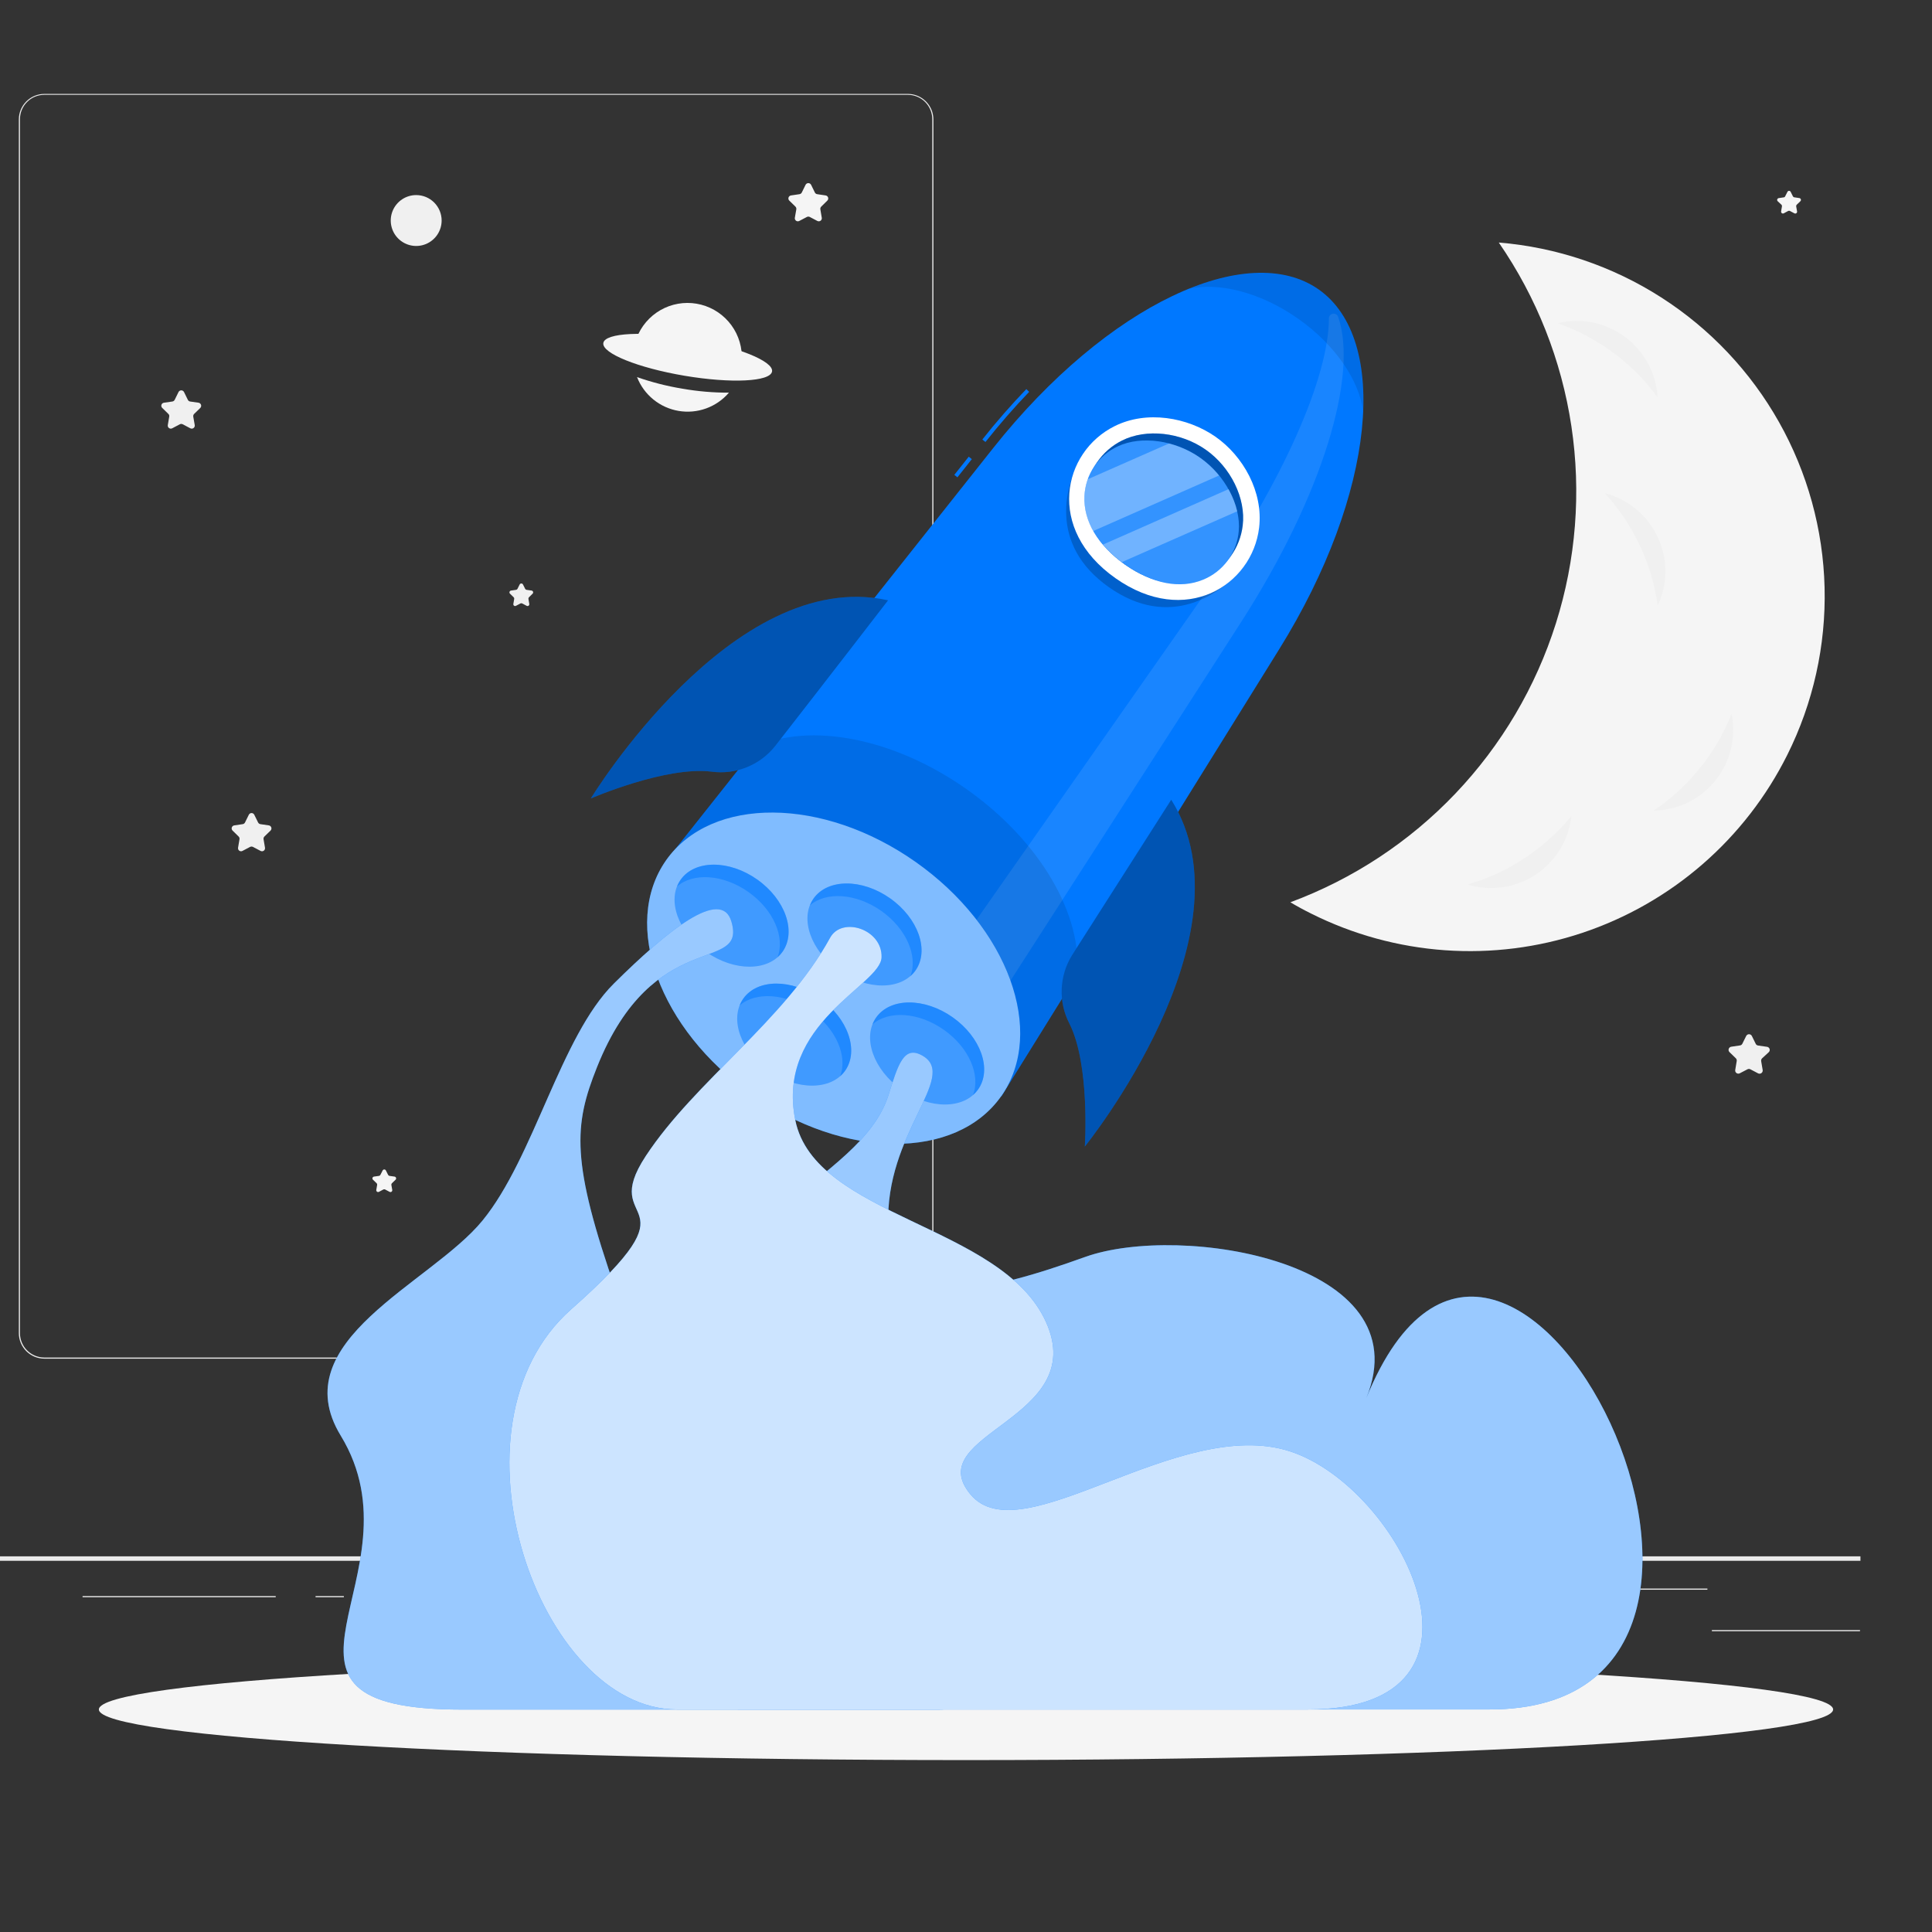 <svg width="100%"  viewBox="0 0 432 432" fill="none" xmlns="http://www.w3.org/2000/svg">
<rect x="0" y="0" width="432" height="432" fill="#333333" stroke="none"/>
<g clip-path="url(#clip0)">
<path d="M416 348H-34V349H416V348Z" fill="#EBEBEB"/>
<path d="M415.901 364.49H382.781V364.74H415.901V364.49Z" fill="#EBEBEB"/>
<path d="M297.221 367.21H288.531V367.46H297.221V367.21Z" fill="#EBEBEB"/>
<path d="M381.78 355.21H362.59V355.46H381.78V355.21Z" fill="#EBEBEB"/>
<path d="M61.651 356.89H18.461V357.14H61.651V356.89Z" fill="#EBEBEB"/>
<path d="M76.889 356.89H70.559V357.14H76.889V356.89Z" fill="#EBEBEB"/>
<path d="M191.149 361.11H97.469V361.36H191.149V361.11Z" fill="#EBEBEB"/>
<path d="M203.001 303.8H9.911C8.398 303.797 6.948 303.195 5.88 302.124C4.811 301.053 4.211 299.603 4.211 298.09V26.66C4.224 25.156 4.83 23.718 5.897 22.658C6.965 21.599 8.407 21.003 9.911 21H203.001C204.515 21 205.968 21.602 207.039 22.672C208.109 23.743 208.711 25.196 208.711 26.71V298.09C208.711 299.604 208.109 301.057 207.039 302.128C205.968 303.198 204.515 303.8 203.001 303.8ZM9.911 21.2C8.465 21.203 7.078 21.779 6.057 22.803C5.035 23.826 4.461 25.214 4.461 26.66V298.09C4.461 299.536 5.035 300.924 6.057 301.947C7.078 302.971 8.465 303.547 9.911 303.55H203.001C204.448 303.547 205.835 302.971 206.859 301.948C207.882 300.924 208.458 299.537 208.461 298.09V26.66C208.458 25.213 207.882 23.826 206.859 22.802C205.835 21.779 204.448 21.203 203.001 21.2H9.911Z" fill="#EBEBEB"/>
<path d="M181.37 41.34L182.21 43.05C182.259 43.15 182.333 43.236 182.423 43.301C182.514 43.365 182.62 43.407 182.73 43.42L184.62 43.7C184.745 43.719 184.862 43.773 184.959 43.855C185.055 43.938 185.126 44.045 185.164 44.165C185.203 44.286 185.207 44.415 185.176 44.538C185.145 44.66 185.081 44.772 184.99 44.86L183.63 46.2C183.55 46.276 183.49 46.37 183.455 46.475C183.42 46.58 183.412 46.691 183.43 46.8L183.75 48.68C183.774 48.807 183.762 48.938 183.714 49.059C183.666 49.179 183.584 49.283 183.479 49.358C183.374 49.434 183.25 49.478 183.121 49.485C182.992 49.493 182.863 49.463 182.75 49.4L181.06 48.51C180.963 48.461 180.855 48.435 180.745 48.435C180.636 48.435 180.528 48.461 180.43 48.51L178.73 49.4C178.617 49.463 178.489 49.493 178.36 49.485C178.23 49.478 178.106 49.434 178.001 49.358C177.896 49.283 177.815 49.179 177.767 49.059C177.719 48.938 177.706 48.807 177.73 48.68L178.06 46.8C178.076 46.691 178.067 46.58 178.032 46.476C177.997 46.372 177.938 46.277 177.86 46.2L176.49 44.86C176.399 44.771 176.335 44.659 176.305 44.535C176.274 44.412 176.279 44.282 176.319 44.162C176.359 44.041 176.431 43.934 176.529 43.852C176.626 43.77 176.744 43.718 176.87 43.7L178.76 43.42C178.87 43.405 178.975 43.363 179.066 43.299C179.156 43.234 179.23 43.149 179.28 43.05L180.12 41.34C180.176 41.221 180.264 41.121 180.375 41.05C180.486 40.98 180.614 40.942 180.745 40.942C180.876 40.942 181.005 40.98 181.116 41.05C181.226 41.121 181.315 41.221 181.37 41.34Z" fill="#F5F5F5"/>
<path d="M56.862 182.19L57.712 183.91C57.761 184.008 57.833 184.093 57.922 184.158C58.01 184.222 58.113 184.264 58.222 184.28L60.112 184.56C60.238 184.578 60.356 184.63 60.454 184.712C60.551 184.794 60.624 184.901 60.663 185.022C60.703 185.142 60.708 185.272 60.677 185.395C60.647 185.519 60.583 185.631 60.492 185.72L59.122 187.05C59.043 187.129 58.985 187.226 58.952 187.332C58.919 187.438 58.912 187.551 58.932 187.66L59.252 189.54C59.276 189.667 59.263 189.799 59.215 189.919C59.167 190.039 59.086 190.143 58.981 190.218C58.876 190.294 58.752 190.338 58.623 190.345C58.493 190.353 58.365 190.323 58.252 190.26L56.562 189.37C56.462 189.321 56.353 189.295 56.242 189.295C56.131 189.295 56.021 189.321 55.922 189.37L54.232 190.26C54.119 190.323 53.99 190.353 53.861 190.345C53.732 190.338 53.608 190.294 53.503 190.218C53.398 190.143 53.316 190.039 53.269 189.919C53.221 189.799 53.208 189.667 53.232 189.54L53.552 187.66C53.572 187.551 53.565 187.438 53.532 187.332C53.499 187.226 53.44 187.129 53.362 187.05L52.002 185.72C51.911 185.631 51.847 185.519 51.816 185.395C51.786 185.272 51.791 185.142 51.831 185.022C51.87 184.901 51.943 184.794 52.04 184.712C52.138 184.63 52.256 184.578 52.382 184.56L54.272 184.28C54.38 184.264 54.484 184.222 54.572 184.158C54.661 184.093 54.733 184.008 54.782 183.91L55.632 182.19C55.687 182.073 55.774 181.975 55.883 181.906C55.992 181.837 56.118 181.8 56.247 181.8C56.376 181.8 56.502 181.837 56.611 181.906C56.72 181.975 56.807 182.073 56.862 182.19Z" fill="#F0F0F0"/>
<path d="M41.162 87.69L42.002 89.4C42.05 89.5 42.122 89.586 42.211 89.652C42.299 89.718 42.403 89.762 42.512 89.78L44.402 90.05C44.528 90.07 44.646 90.124 44.742 90.207C44.839 90.289 44.911 90.397 44.951 90.518C44.99 90.639 44.995 90.769 44.965 90.893C44.935 91.017 44.872 91.13 44.782 91.22L43.412 92.55C43.334 92.628 43.276 92.722 43.241 92.826C43.207 92.931 43.197 93.041 43.212 93.15L43.542 95.04C43.566 95.167 43.553 95.298 43.505 95.419C43.457 95.539 43.376 95.643 43.271 95.718C43.166 95.794 43.042 95.838 42.913 95.845C42.783 95.853 42.655 95.823 42.542 95.76L40.852 94.87C40.754 94.816 40.644 94.787 40.532 94.787C40.42 94.787 40.31 94.816 40.212 94.87L38.522 95.76C38.409 95.823 38.28 95.853 38.151 95.845C38.022 95.838 37.898 95.794 37.793 95.718C37.688 95.643 37.606 95.539 37.559 95.419C37.511 95.298 37.498 95.167 37.522 95.04L37.842 93.15C37.862 93.041 37.855 92.929 37.82 92.824C37.785 92.719 37.724 92.625 37.642 92.55L36.282 91.22C36.188 91.132 36.121 91.02 36.089 90.896C36.056 90.772 36.059 90.641 36.098 90.518C36.137 90.396 36.209 90.287 36.307 90.204C36.405 90.121 36.525 90.068 36.652 90.05L38.542 89.78C38.652 89.762 38.757 89.718 38.847 89.652C38.938 89.586 39.011 89.5 39.062 89.4L39.902 87.69C39.956 87.568 40.045 87.465 40.156 87.392C40.268 87.32 40.399 87.281 40.532 87.281C40.665 87.281 40.795 87.32 40.907 87.392C41.019 87.465 41.108 87.568 41.162 87.69Z" fill="#F0F0F0"/>
<path d="M116.928 130.67L117.428 131.67C117.459 131.728 117.503 131.779 117.557 131.817C117.611 131.855 117.673 131.88 117.738 131.89L118.868 132.05C118.943 132.062 119.014 132.095 119.071 132.145C119.129 132.194 119.172 132.259 119.195 132.332C119.218 132.405 119.22 132.482 119.201 132.556C119.182 132.63 119.143 132.697 119.088 132.75L118.278 133.55C118.23 133.595 118.194 133.652 118.173 133.715C118.152 133.778 118.147 133.845 118.158 133.91L118.348 135.03C118.364 135.105 118.358 135.184 118.33 135.256C118.303 135.328 118.255 135.391 118.192 135.436C118.13 135.482 118.056 135.508 117.979 135.512C117.902 135.516 117.825 135.498 117.758 135.46L116.758 134.93C116.699 134.9 116.634 134.885 116.568 134.885C116.502 134.885 116.437 134.9 116.378 134.93L115.378 135.46C115.311 135.498 115.235 135.516 115.157 135.512C115.08 135.508 115.006 135.482 114.944 135.436C114.881 135.391 114.834 135.328 114.806 135.256C114.778 135.184 114.772 135.105 114.788 135.03L114.978 133.91C114.989 133.845 114.984 133.778 114.964 133.715C114.943 133.652 114.906 133.595 114.858 133.55L114.038 132.75C113.983 132.696 113.944 132.628 113.926 132.554C113.908 132.479 113.911 132.401 113.935 132.328C113.959 132.255 114.003 132.19 114.061 132.141C114.12 132.092 114.192 132.06 114.268 132.05L115.398 131.89C115.463 131.88 115.526 131.855 115.579 131.817C115.633 131.779 115.677 131.728 115.708 131.67L116.208 130.67C116.245 130.608 116.298 130.556 116.361 130.521C116.424 130.485 116.496 130.466 116.568 130.466C116.641 130.466 116.712 130.485 116.775 130.521C116.838 130.556 116.891 130.608 116.928 130.67Z" fill="#F0F0F0"/>
<path d="M86.279 261.7L86.779 262.7C86.809 262.76 86.853 262.812 86.907 262.852C86.96 262.892 87.023 262.918 87.089 262.93L88.219 263.09C88.295 263.1 88.367 263.132 88.425 263.181C88.484 263.23 88.528 263.295 88.552 263.368C88.576 263.441 88.579 263.519 88.561 263.594C88.543 263.669 88.504 263.736 88.449 263.79L87.629 264.58C87.581 264.627 87.544 264.686 87.523 264.75C87.502 264.815 87.498 264.883 87.509 264.95L87.709 266.07C87.722 266.146 87.713 266.224 87.684 266.295C87.655 266.367 87.606 266.428 87.544 266.473C87.481 266.518 87.407 266.544 87.33 266.549C87.253 266.554 87.177 266.537 87.109 266.5L86.109 265.97C86.05 265.94 85.985 265.925 85.919 265.925C85.853 265.925 85.788 265.94 85.729 265.97L84.729 266.5C84.661 266.534 84.586 266.549 84.511 266.543C84.435 266.537 84.363 266.51 84.302 266.465C84.241 266.421 84.194 266.361 84.165 266.291C84.136 266.221 84.127 266.145 84.139 266.07L84.329 264.95C84.341 264.884 84.338 264.816 84.319 264.752C84.3 264.687 84.265 264.628 84.219 264.58L83.399 263.79C83.344 263.737 83.305 263.67 83.286 263.596C83.267 263.522 83.269 263.445 83.292 263.372C83.315 263.299 83.358 263.234 83.415 263.185C83.473 263.135 83.544 263.102 83.619 263.09L84.749 262.93C84.815 262.92 84.879 262.894 84.933 262.854C84.987 262.814 85.03 262.761 85.059 262.7L85.569 261.7C85.605 261.638 85.657 261.586 85.719 261.55C85.781 261.514 85.852 261.495 85.924 261.495C85.996 261.495 86.066 261.514 86.129 261.55C86.191 261.586 86.243 261.638 86.279 261.7Z" fill="#F5F5F5"/>
<path d="M400.4 42.9L400.9 43.9C400.929 43.96 400.973 44.012 401.027 44.05C401.081 44.089 401.144 44.113 401.21 44.12L402.34 44.29C402.416 44.3 402.488 44.332 402.547 44.381C402.606 44.431 402.65 44.495 402.674 44.568C402.698 44.641 402.701 44.719 402.683 44.794C402.664 44.868 402.625 44.936 402.57 44.99L401.75 45.78C401.703 45.826 401.667 45.883 401.646 45.945C401.625 46.008 401.62 46.075 401.63 46.14L401.83 47.27C401.844 47.346 401.835 47.424 401.806 47.495C401.777 47.567 401.728 47.628 401.665 47.673C401.603 47.718 401.529 47.744 401.452 47.749C401.375 47.754 401.298 47.737 401.23 47.7L400.23 47.17C400.172 47.14 400.106 47.124 400.04 47.124C399.974 47.124 399.909 47.14 399.85 47.17L398.85 47.7C398.783 47.734 398.708 47.749 398.632 47.743C398.557 47.737 398.485 47.71 398.424 47.666C398.363 47.621 398.315 47.56 398.286 47.491C398.258 47.421 398.249 47.345 398.26 47.27L398.45 46.14C398.462 46.075 398.458 46.009 398.439 45.947C398.42 45.884 398.386 45.827 398.34 45.78L397.5 45C397.446 44.947 397.407 44.88 397.388 44.806C397.369 44.732 397.371 44.655 397.394 44.582C397.417 44.509 397.459 44.444 397.517 44.395C397.575 44.345 397.645 44.312 397.72 44.3L398.85 44.13C398.917 44.124 398.98 44.1 399.035 44.062C399.089 44.023 399.133 43.971 399.16 43.91L399.67 42.91C399.701 42.839 399.751 42.779 399.816 42.736C399.88 42.693 399.955 42.67 400.032 42.669C400.109 42.667 400.185 42.689 400.25 42.73C400.316 42.771 400.368 42.83 400.4 42.9Z" fill="#F5F5F5"/>
<path d="M391.712 231.63L392.582 233.4C392.631 233.503 392.706 233.591 392.798 233.658C392.891 233.724 392.999 233.766 393.112 233.78L395.112 234.07C395.242 234.088 395.365 234.142 395.467 234.226C395.568 234.311 395.643 234.422 395.684 234.547C395.725 234.673 395.729 234.807 395.697 234.935C395.665 235.063 395.597 235.179 395.502 235.27L394.002 236.65C393.921 236.732 393.861 236.832 393.826 236.941C393.792 237.051 393.783 237.167 393.802 237.28L394.142 239.28C394.159 239.406 394.142 239.534 394.092 239.651C394.043 239.768 393.963 239.87 393.86 239.946C393.758 240.021 393.638 240.068 393.511 240.081C393.385 240.094 393.257 240.073 393.142 240.02L391.392 239.1C391.29 239.046 391.177 239.017 391.062 239.017C390.947 239.017 390.833 239.046 390.732 239.1L389.002 240C388.886 240.057 388.758 240.081 388.63 240.069C388.502 240.058 388.38 240.011 388.276 239.935C388.173 239.858 388.093 239.755 388.044 239.636C387.996 239.517 387.981 239.387 388.002 239.26L388.332 237.26C388.353 237.147 388.346 237.03 388.311 236.92C388.276 236.81 388.214 236.71 388.132 236.63L386.712 235.25C386.62 235.157 386.556 235.04 386.526 234.912C386.497 234.785 386.503 234.652 386.544 234.528C386.586 234.403 386.661 234.293 386.761 234.209C386.861 234.125 386.982 234.07 387.112 234.05L389.062 233.76C389.175 233.746 389.283 233.704 389.375 233.638C389.468 233.571 389.542 233.483 389.592 233.38L390.472 231.61C390.535 231.501 390.627 231.41 390.737 231.348C390.847 231.286 390.971 231.254 391.098 231.256C391.224 231.258 391.348 231.294 391.456 231.359C391.563 231.425 391.652 231.519 391.712 231.63Z" fill="#F0F0F0"/>
<path d="M284.59 65.89C284.59 66.153 284.512 66.41 284.366 66.629C284.219 66.848 284.012 67.018 283.769 67.119C283.526 67.219 283.258 67.246 283 67.194C282.742 67.143 282.505 67.016 282.319 66.831C282.133 66.644 282.007 66.407 281.955 66.15C281.904 65.891 281.93 65.624 282.031 65.381C282.132 65.138 282.302 64.93 282.521 64.784C282.739 64.638 282.997 64.56 283.26 64.56C283.612 64.56 283.951 64.7 284.2 64.95C284.45 65.199 284.59 65.537 284.59 65.89Z" fill="#F0F0F0"/>
<path d="M322.762 323.67C322.762 323.933 322.684 324.19 322.537 324.409C322.391 324.628 322.184 324.798 321.941 324.899C321.698 324.999 321.43 325.026 321.172 324.974C320.914 324.923 320.677 324.796 320.491 324.61C320.305 324.424 320.178 324.187 320.127 323.929C320.076 323.671 320.102 323.404 320.203 323.161C320.303 322.918 320.474 322.71 320.693 322.564C320.911 322.418 321.169 322.34 321.432 322.34C321.607 322.339 321.78 322.372 321.942 322.439C322.104 322.505 322.251 322.603 322.375 322.727C322.499 322.85 322.597 322.997 322.663 323.159C322.729 323.321 322.763 323.495 322.762 323.67Z" fill="#F5F5F5"/>
<path d="M98.751 49.31C98.751 50.435 98.417 51.535 97.792 52.471C97.167 53.407 96.278 54.136 95.239 54.567C94.199 54.998 93.055 55.11 91.951 54.891C90.847 54.671 89.833 54.129 89.038 53.333C88.242 52.538 87.7 51.524 87.48 50.42C87.261 49.316 87.374 48.172 87.804 47.133C88.235 46.093 88.964 45.204 89.9 44.579C90.836 43.954 91.936 43.62 93.061 43.62C94.57 43.62 96.017 44.219 97.085 45.287C98.152 46.354 98.751 47.801 98.751 49.31Z" fill="#F0F0F0"/>
<path d="M152.591 86.91C156.025 87.513 159.505 87.811 162.991 87.8C161.627 89.395 159.872 90.609 157.899 91.324C155.925 92.039 153.8 92.231 151.731 91.88C149.661 91.53 147.718 90.649 146.09 89.324C144.462 87.999 143.205 86.275 142.441 84.32C145.743 85.477 149.139 86.344 152.591 86.91Z" fill="#F5F5F5"/>
<path d="M154.359 76.41C150.401 75.701 146.378 75.419 142.359 75.57C143.361 72.939 145.245 70.737 147.689 69.339C150.133 67.942 152.987 67.436 155.763 67.908C158.538 68.38 161.064 69.801 162.909 71.928C164.754 74.054 165.804 76.755 165.879 79.57C162.163 78.109 158.301 77.049 154.359 76.41Z" fill="#F5F5F5"/>
<path d="M172.632 83.065C173.018 80.778 164.887 77.496 154.469 75.736C144.052 73.976 135.293 74.403 134.907 76.691C134.52 78.978 142.652 82.259 153.07 84.019C163.487 85.779 172.246 85.352 172.632 83.065Z" fill="#F5F5F5"/>
<path d="M399.641 168.8C394.986 178.12 388.541 186.432 380.673 193.26C372.805 200.089 363.668 205.3 353.786 208.597C343.903 211.894 333.468 213.211 323.076 212.474C312.684 211.736 302.539 208.959 293.221 204.3C291.601 203.5 290.031 202.65 288.531 201.75C302.523 196.561 315.144 188.246 325.434 177.437C335.723 166.629 343.408 153.614 347.903 139.385C352.398 125.155 353.584 110.087 351.371 95.329C349.157 80.572 343.603 66.515 335.131 54.23C348.064 55.292 360.539 59.508 371.464 66.51C382.388 73.512 391.43 83.085 397.796 94.392C404.163 105.699 407.66 118.394 407.982 131.366C408.303 144.338 405.44 157.192 399.641 168.8Z" fill="#F5F5F5"/>
<path d="M363.361 75.35C365.495 76.926 367.255 78.955 368.513 81.29C369.772 83.626 370.498 86.211 370.641 88.86C367.872 85.033 364.526 81.66 360.721 78.86C356.933 76.047 352.738 73.829 348.281 72.28C350.865 71.645 353.558 71.591 356.166 72.122C358.773 72.653 361.231 73.755 363.361 75.35Z" fill="#F0F0F0"/>
<path d="M343.329 195.59C341.113 197.052 338.601 198.005 335.973 198.382C333.345 198.759 330.666 198.55 328.129 197.77C332.662 196.484 336.967 194.5 340.889 191.89C344.837 189.304 348.368 186.131 351.359 182.48C351.071 185.123 350.202 187.669 348.814 189.935C347.426 192.202 345.552 194.133 343.329 195.59Z" fill="#F0F0F0"/>
<path d="M370.66 120.09C371.796 122.489 372.386 125.11 372.386 127.765C372.386 130.42 371.796 133.041 370.66 135.44C370.039 130.769 368.689 126.223 366.66 121.97C364.663 117.698 362.026 113.756 358.84 110.28C361.412 110.942 363.805 112.165 365.849 113.861C367.892 115.557 369.535 117.684 370.66 120.09Z" fill="#F0F0F0"/>
<path d="M383.548 174.54C381.885 176.609 379.784 178.285 377.396 179.447C375.008 180.609 372.393 181.228 369.738 181.26C373.663 178.653 377.155 175.448 380.088 171.76C383.058 168.094 385.452 163.997 387.188 159.61C387.721 162.213 387.671 164.902 387.042 167.483C386.412 170.064 385.219 172.474 383.548 174.54Z" fill="#F0F0F0"/>
<path d="M215.999 393.56C323.082 393.56 409.889 388.492 409.889 382.24C409.889 375.988 323.082 370.92 215.999 370.92C108.917 370.92 22.109 375.988 22.109 382.24C22.109 388.492 108.917 393.56 215.999 393.56Z" fill="#F5F5F5"/>
<path d="M220.352 98.83L219.652 98.28C222.802 94.28 226.112 90.52 229.492 87L230.122 87.62C226.762 91.11 223.472 94.89 220.352 98.83Z" fill="#0078FF"/>
<path d="M216.616 102.115L213.391 106.181L214.08 106.728L217.305 102.662L216.616 102.115Z" fill="#0078FF"/>
<path d="M286 145.22C307.73 110.29 310.69 75.87 294.87 64.73C279.05 53.59 247.64 67.97 222.07 100.2L149 192.37L223.92 245.13L286 145.22Z" fill="#0078FF"/>
<path opacity="0.1" d="M277.45 139.2L213.85 238.07L206.07 223.2L269.24 133C287.1 107.49 297.11 84.18 297.15 71.2C297.148 70.949 297.235 70.706 297.396 70.513C297.557 70.32 297.781 70.191 298.028 70.147C298.275 70.104 298.53 70.15 298.746 70.277C298.963 70.404 299.127 70.603 299.21 70.84C303.71 83.79 295.91 110.51 277.45 139.2Z" fill="white"/>
<path d="M223.876 245.107C233.99 230.742 225.416 207.287 204.725 192.718C184.034 178.149 159.061 177.983 148.946 192.348C138.832 206.712 147.406 230.168 168.097 244.737C188.789 259.305 213.761 259.471 223.876 245.107Z" fill="#0078FF"/>
<path opacity="0.5" d="M223.876 245.107C233.99 230.742 225.416 207.287 204.725 192.718C184.034 178.149 159.061 177.983 148.946 192.348C138.832 206.712 147.406 230.168 168.097 244.737C188.789 259.305 213.761 259.471 223.876 245.107Z" fill="white"/>
<path opacity="0.1" d="M216.101 176.44C199.661 164.86 181.011 161.55 169.101 166.96L150.551 190.34C161.551 178.06 185.061 178.9 204.721 192.74C224.381 206.58 233.111 228.47 225.231 242.94L240.801 217.94C242.141 204.81 232.721 188.14 216.101 176.44Z" fill="black"/>
<path opacity="0.2" d="M242.43 101.06C237.87 108.28 234.43 121.79 247.98 131.32C261.53 140.85 273.09 133.08 278.34 126.32L242.43 101.06Z" fill="black"/>
<path d="M281.54 118C279.99 130.9 265.08 140.31 249.43 129.29C233.78 118.27 237.61 101.06 249.23 95.29C256.39 91.71 265.51 93.29 271.75 97.63C277.99 101.97 282.5 110 281.54 118Z" fill="white"/>
<path d="M251.561 126.24C245.471 121.96 242.351 116.36 242.791 110.5C242.991 107.971 243.842 105.537 245.261 103.434C246.681 101.331 248.62 99.631 250.891 98.5C256.331 95.78 264.031 96.63 269.621 100.56C275.211 104.49 278.621 111.47 277.871 117.51C277.573 120.022 276.632 122.415 275.137 124.456C273.643 126.497 271.646 128.118 269.341 129.16C264.001 131.58 257.651 130.53 251.561 126.24Z" fill="#0078FF"/>
<path opacity="0.3" d="M251.561 126.24C245.471 121.96 242.351 116.36 242.791 110.5C242.991 107.971 243.842 105.537 245.261 103.434C246.681 101.331 248.62 99.631 250.891 98.5C256.331 95.78 264.031 96.63 269.621 100.56C275.211 104.49 278.621 111.47 277.871 117.51C277.573 120.022 276.632 122.415 275.137 124.456C273.643 126.497 271.646 128.118 269.341 129.16C264.001 131.58 257.651 130.53 251.561 126.24Z" fill="black"/>
<path d="M251.561 126.24C245.471 121.96 242.241 116.52 242.481 110.94C242.585 108.568 243.342 106.27 244.669 104.301C245.996 102.332 247.841 100.767 250.001 99.78C255.231 97.36 262.781 98.42 268.371 102.36C273.961 106.3 277.501 113.05 276.981 118.79C276.779 121.16 275.925 123.427 274.513 125.34C273.101 127.254 271.186 128.739 268.981 129.63C263.851 131.74 257.651 130.53 251.561 126.24Z" fill="#0078FF"/>
<path opacity="0.2" d="M251.561 126.24C245.471 121.96 242.241 116.52 242.481 110.94C242.585 108.568 243.342 106.27 244.669 104.301C245.996 102.332 247.841 100.767 250.001 99.78C255.231 97.36 262.781 98.42 268.371 102.36C273.961 106.3 277.501 113.05 276.981 118.79C276.779 121.16 275.925 123.427 274.513 125.34C273.101 127.254 271.186 128.739 268.981 129.63C263.851 131.74 257.651 130.53 251.561 126.24Z" fill="white"/>
<path opacity="0.3" d="M272.611 106.31L244.461 118.73C243.065 116.377 242.371 113.674 242.461 110.94C242.514 109.652 242.767 108.38 243.211 107.17L261.381 99.17C265.791 100.288 269.722 102.799 272.591 106.33L272.611 106.31Z" fill="white"/>
<path opacity="0.3" d="M276.652 114.32L250.822 125.7C249.268 124.561 247.852 123.245 246.602 121.78L274.702 109.38C275.58 110.927 276.236 112.59 276.652 114.32Z" fill="white"/>
<path opacity="0.1" d="M304.812 92.05C303.952 85.15 298.652 77.17 290.272 71.27C281.892 65.37 272.602 63.07 265.812 64.58C277.363 59.87 287.712 59.69 294.872 64.73C302.032 69.77 305.353 79.59 304.812 92.05Z" fill="black"/>
<path opacity="0.5" d="M204.709 216.979C207.86 212.503 205.308 205.28 199.008 200.844C192.709 196.409 185.048 196.441 181.897 200.916C178.746 205.391 181.298 212.615 187.598 217.05C193.897 221.486 201.558 221.454 204.709 216.979Z" fill="#0078FF"/>
<path opacity="0.5" d="M175 212.78C171.85 217.25 164.19 217.29 157.89 212.85C151.59 208.41 149.03 201.19 152.18 196.72C155.33 192.25 163 192.21 169.3 196.65C175.6 201.09 178.11 208.31 175 212.78Z" fill="#0078FF"/>
<path opacity="0.5" d="M218.711 243.59C215.561 248.07 207.901 248.1 201.601 243.66C195.301 239.22 192.751 232 195.901 227.53C199.051 223.06 206.711 223.02 213.011 227.46C219.311 231.9 221.861 239.12 218.711 243.59Z" fill="#0078FF"/>
<path opacity="0.5" d="M189 239.38C185.85 243.85 178.19 243.88 171.89 239.45C165.59 235.02 163.04 227.79 166.19 223.31C169.34 218.83 177 218.81 183.3 223.24C189.6 227.67 192.11 234.9 189 239.38Z" fill="#0078FF"/>
<path opacity="0.5" d="M204.72 217C204.387 217.472 203.997 217.902 203.56 218.28C205.31 213.82 202.67 207.63 197.04 203.67C191.41 199.71 184.7 199.31 181.09 202.45C181.302 201.918 181.574 201.411 181.9 200.94C185.05 196.47 192.72 196.43 199.02 200.87C205.32 205.31 207.86 212.52 204.72 217Z" fill="#0078FF"/>
<path opacity="0.5" d="M174.999 212.78C174.667 213.25 174.281 213.68 173.849 214.06C175.599 209.59 172.969 203.41 167.329 199.44C161.689 195.47 154.989 195.08 151.379 198.23C151.589 197.697 151.861 197.19 152.189 196.72C155.339 192.24 162.999 192.21 169.299 196.65C175.599 201.09 178.109 208.3 174.999 212.78Z" fill="#0078FF"/>
<path opacity="0.5" d="M218.71 243.6C218.378 244.067 217.992 244.493 217.56 244.87C219.31 240.4 216.67 234.22 211.04 230.26C205.41 226.3 198.7 225.89 195.09 229.05C195.298 228.513 195.57 228.002 195.9 227.53C199.05 223.05 206.71 223.02 213.01 227.46C219.31 231.9 221.87 239.12 218.71 243.6Z" fill="#0078FF"/>
<path opacity="0.5" d="M188.999 239.38C188.672 239.851 188.286 240.278 187.849 240.65C189.599 236.19 186.959 230 181.329 226.04C175.699 222.08 168.989 221.68 165.379 224.83C165.585 224.292 165.857 223.781 166.189 223.31C169.339 218.83 176.999 218.81 183.299 223.24C189.599 227.67 192.109 234.9 188.999 239.38Z" fill="#0078FF"/>
<path d="M198.579 134.23C198.579 134.23 185.079 151.75 173.319 166.83C171.649 168.932 169.461 170.564 166.97 171.565C164.479 172.566 161.77 172.902 159.109 172.54C148.839 171.27 132.109 178.54 132.109 178.54C132.109 178.54 163.759 126.55 198.579 134.23Z" fill="#0078FF"/>
<path opacity="0.3" d="M198.579 134.23C198.579 134.23 185.079 151.75 173.319 166.83C171.649 168.932 169.461 170.564 166.97 171.565C164.479 172.566 161.77 172.902 159.109 172.54C148.839 171.27 132.109 178.54 132.109 178.54C132.109 178.54 163.759 126.55 198.579 134.23Z" fill="black"/>
<path d="M261.889 178.82C261.889 178.82 249.999 197.43 239.709 213.58C238.294 215.861 237.496 218.471 237.394 221.153C237.292 223.836 237.89 226.499 239.129 228.88C243.789 238.13 242.569 256.37 242.569 256.37C242.569 256.37 280.859 209 261.889 178.82Z" fill="#0078FF"/>
<path opacity="0.3" d="M261.889 178.82C261.889 178.82 249.999 197.43 239.709 213.58C238.294 215.861 237.496 218.471 237.394 221.153C237.292 223.836 237.89 226.499 239.129 228.88C243.789 238.13 242.569 256.37 242.569 256.37C242.569 256.37 280.859 209 261.889 178.82Z" fill="black"/>
<path d="M305.512 312.61C318.002 282.05 264.002 273.39 242.632 281.06C221.262 288.73 199.472 294.43 198.632 273.98C197.792 253.53 214.252 240.85 206.402 236.13C202.052 233.51 200.812 238.13 198.662 244.87C192.082 265.52 154.812 270.44 171.962 300.33C189.112 330.22 179.962 323.73 151.112 335.72C122.262 347.71 137.112 382.24 165.022 382.24H333.102C410.142 382.24 337.202 234.78 305.512 312.61Z" fill="#0078FF"/>
<path opacity="0.6" d="M305.512 312.61C318.002 282.05 264.002 273.39 242.632 281.06C221.262 288.73 199.472 294.43 198.632 273.98C197.792 253.53 214.252 240.85 206.402 236.13C202.052 233.51 200.812 238.13 198.662 244.87C192.082 265.52 154.812 270.44 171.962 300.33C189.112 330.22 179.962 323.73 151.112 335.72C122.262 347.71 137.112 382.24 165.022 382.24H333.102C410.142 382.24 337.202 234.78 305.512 312.61Z" fill="white"/>
<path d="M163.551 206.09C161.311 198.31 149.191 208.09 137.251 219.94C125.311 231.79 119.421 258.84 107.871 272.94C96.321 287.04 63.251 299.78 76.181 321C95.251 352.27 51.421 382.27 103.331 382.27H209.801C229.271 382.27 250.381 358.46 220.061 342.27C189.741 326.08 144.321 363.83 132.061 327.82C125.981 309.95 148.061 318.15 137.831 288.89C127.601 259.63 128.281 251.66 133.491 238.62C146.171 206.84 167.001 217.91 163.551 206.09Z" fill="#0078FF"/>
<path opacity="0.6" d="M163.551 206.09C161.311 198.31 149.191 208.09 137.251 219.94C125.311 231.79 119.421 258.84 107.871 272.94C96.321 287.04 63.251 299.78 76.181 321C95.251 352.27 51.421 382.27 103.331 382.27H209.801C229.271 382.27 250.381 358.46 220.061 342.27C189.741 326.08 144.321 363.83 132.061 327.82C125.981 309.95 148.061 318.15 137.831 288.89C127.601 259.63 128.281 251.66 133.491 238.62C146.171 206.84 167.001 217.91 163.551 206.09Z" fill="white"/>
<path d="M185.619 209.68C188.259 204.86 197.319 207.75 197.119 214.06C196.919 220.37 173.459 228.64 177.819 250.43C182.179 272.22 224.059 273.78 233.889 295.61C243.719 317.44 205.639 320.5 216.999 334.15C228.359 347.8 263.419 316.45 288.399 324.51C313.379 332.57 338.339 382.24 292.519 382.24H151.329C120.629 382.24 98.21 318.85 127.709 292.77C157.209 266.69 133.409 275.16 144.419 258.45C155.429 241.74 175.489 228.16 185.619 209.68Z" fill="#0078FF"/>
<path opacity="0.8" d="M185.619 209.68C188.259 204.86 197.319 207.75 197.119 214.06C196.919 220.37 173.459 228.64 177.819 250.43C182.179 272.22 224.059 273.78 233.889 295.61C243.719 317.44 205.639 320.5 216.999 334.15C228.359 347.8 263.419 316.45 288.399 324.51C313.379 332.57 338.339 382.24 292.519 382.24H151.329C120.629 382.24 98.21 318.85 127.709 292.77C157.209 266.69 133.409 275.16 144.419 258.45C155.429 241.74 175.489 228.16 185.619 209.68Z" fill="white"/>
</g>
<defs>
<clipPath id="clip0">
<rect width="432" height="432" fill="white"/>
</clipPath>
</defs>
</svg>
